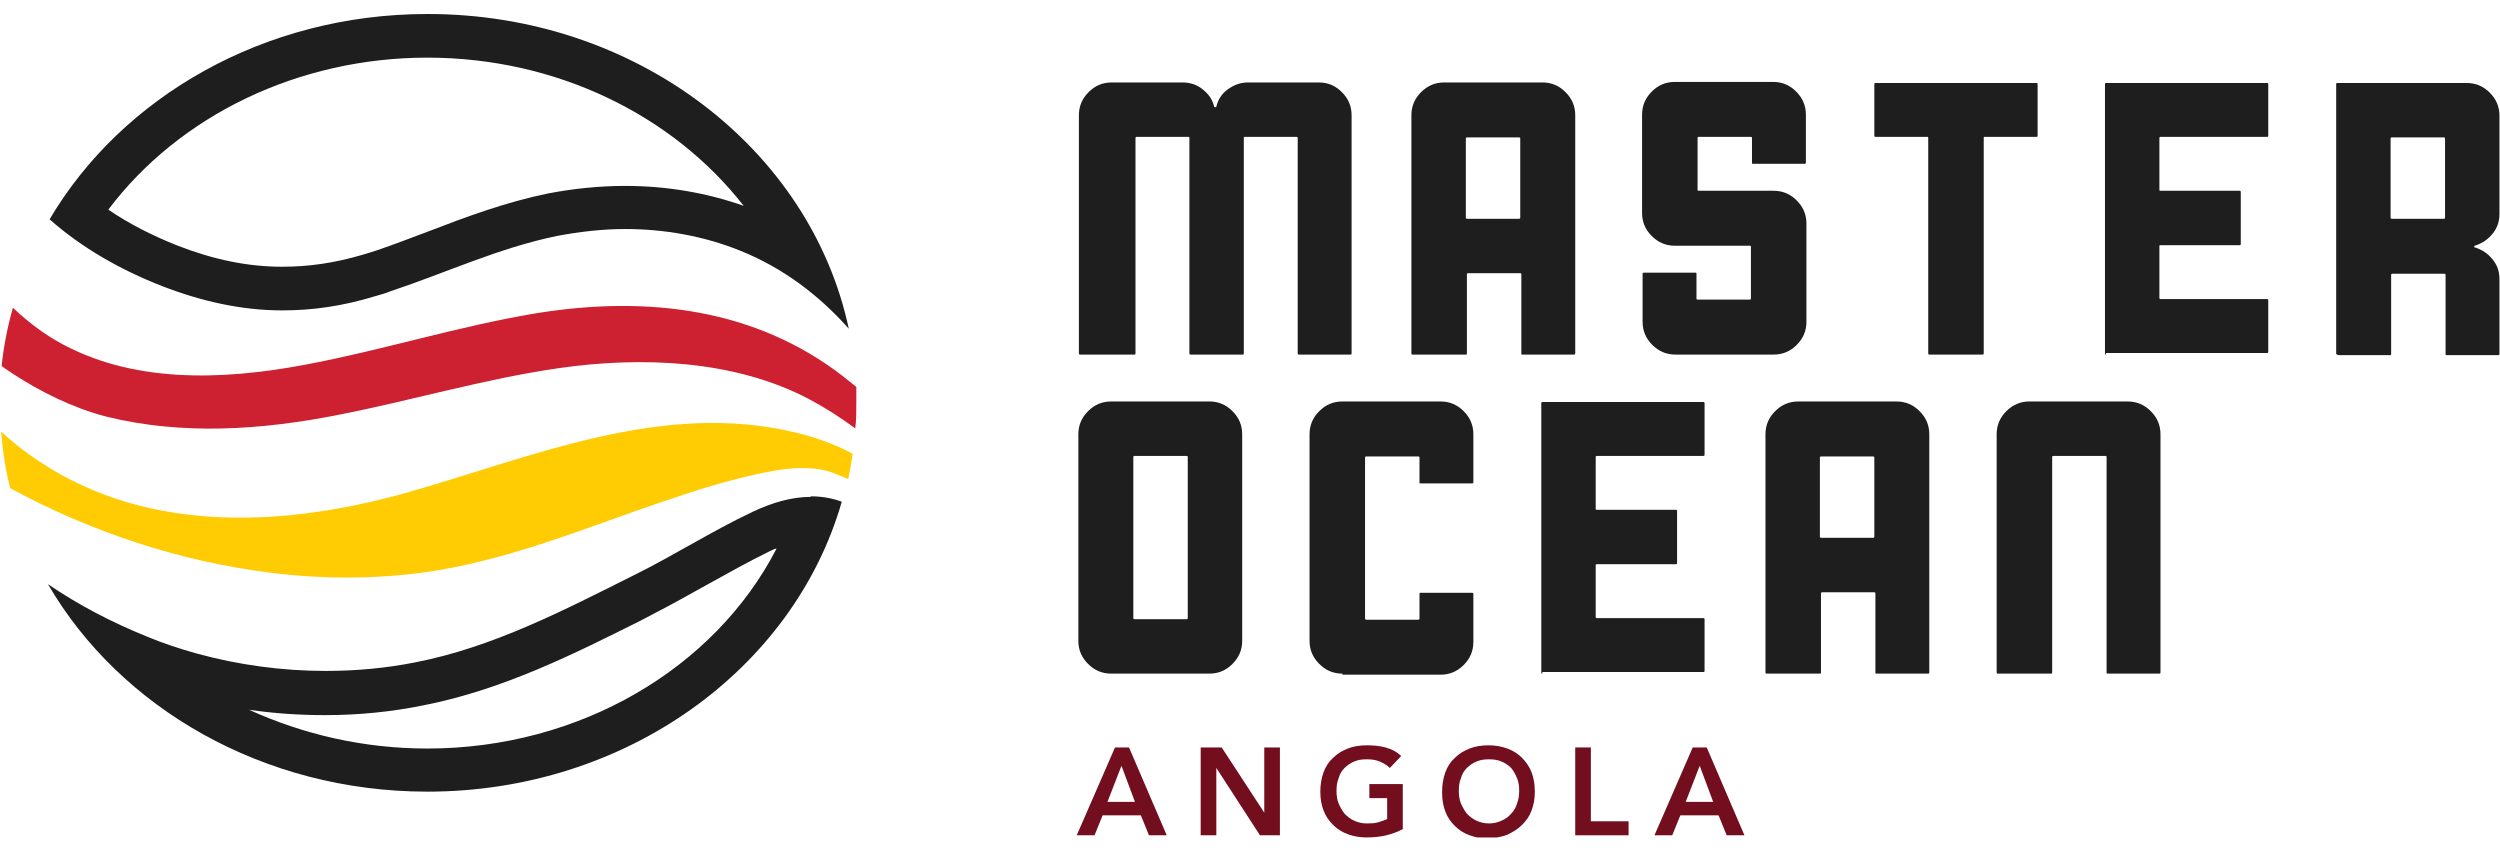 <svg width="138" height="47" viewBox="0 0 138 47" fill="none" xmlns="http://www.w3.org/2000/svg">
<g clip-path="url(#clip0_3_93)">
<path d="M59.615 19.574C59.615 19.574 59.555 19.574 59.555 19.514V6.366C59.555 5.86 59.734 5.443 60.091 5.086C60.448 4.729 60.864 4.551 61.37 4.551H65.267C65.683 4.551 66.07 4.67 66.397 4.938C66.725 5.205 66.933 5.503 67.022 5.89C67.022 5.89 67.052 5.919 67.082 5.919C67.082 5.919 67.141 5.919 67.141 5.89C67.23 5.503 67.439 5.176 67.766 4.938C68.093 4.7 68.45 4.551 68.896 4.551H72.793C73.299 4.551 73.715 4.729 74.072 5.086C74.429 5.443 74.608 5.86 74.608 6.366V19.514C74.608 19.514 74.608 19.574 74.548 19.574H71.692C71.692 19.574 71.633 19.574 71.633 19.514V7.615C71.633 7.615 71.633 7.555 71.573 7.555H68.688C68.688 7.555 68.658 7.555 68.658 7.615V19.514C68.658 19.514 68.658 19.574 68.599 19.574H65.713C65.713 19.574 65.654 19.574 65.654 19.514V7.615C65.654 7.615 65.654 7.555 65.624 7.555H62.738C62.738 7.555 62.679 7.555 62.679 7.615V19.514C62.679 19.514 62.679 19.574 62.619 19.574H59.734H59.615Z" fill="#1E1E1E"/>
<path d="M77.969 19.573C77.969 19.573 77.909 19.573 77.909 19.514V6.365C77.909 5.86 78.088 5.443 78.445 5.086C78.802 4.729 79.218 4.551 79.724 4.551H85.138C85.644 4.551 86.06 4.729 86.417 5.086C86.774 5.443 86.953 5.86 86.953 6.365V19.514C86.953 19.514 86.953 19.573 86.893 19.573H84.008C84.008 19.573 83.978 19.573 83.978 19.514V15.141C83.978 15.141 83.978 15.081 83.918 15.081H81.033C81.033 15.081 80.973 15.081 80.973 15.141V19.514C80.973 19.514 80.973 19.573 80.944 19.573H78.058H77.969ZM80.973 12.077H83.859C83.859 12.077 83.918 12.077 83.918 12.017V7.644C83.918 7.644 83.918 7.585 83.859 7.585H80.973C80.973 7.585 80.914 7.585 80.914 7.644V12.017C80.914 12.017 80.914 12.077 80.973 12.077Z" fill="#1E1E1E"/>
<path d="M92.486 19.573C91.98 19.573 91.564 19.395 91.207 19.038C90.85 18.681 90.671 18.264 90.671 17.759V15.111C90.671 15.111 90.671 15.052 90.731 15.052H93.616C93.616 15.052 93.646 15.052 93.646 15.111V16.48C93.646 16.48 93.646 16.539 93.706 16.539H96.591C96.591 16.539 96.651 16.539 96.651 16.48V13.594C96.651 13.594 96.651 13.564 96.591 13.564H92.456C91.951 13.564 91.534 13.386 91.177 13.029C90.82 12.672 90.642 12.255 90.642 11.75V6.336C90.642 5.83 90.82 5.413 91.177 5.056C91.534 4.699 91.951 4.521 92.456 4.521H97.87C98.376 4.521 98.793 4.699 99.15 5.056C99.506 5.413 99.685 5.83 99.685 6.336V8.983C99.685 8.983 99.685 9.043 99.625 9.043H96.74C96.74 9.043 96.71 9.043 96.71 8.983V7.615C96.71 7.615 96.71 7.555 96.651 7.555H93.765C93.765 7.555 93.706 7.555 93.706 7.615V10.5C93.706 10.5 93.706 10.53 93.765 10.53H97.9C98.406 10.53 98.822 10.709 99.179 11.065C99.536 11.422 99.715 11.839 99.715 12.345V17.759C99.715 18.264 99.536 18.681 99.179 19.038C98.822 19.395 98.406 19.573 97.9 19.573H92.486Z" fill="#1E1E1E"/>
<path d="M106.497 19.573C106.497 19.573 106.438 19.573 106.438 19.514V7.615C106.438 7.615 106.438 7.555 106.408 7.555H103.522C103.522 7.555 103.463 7.555 103.463 7.496V4.64C103.463 4.64 103.463 4.58 103.522 4.58H112.417C112.417 4.58 112.476 4.58 112.476 4.64V7.496C112.476 7.496 112.476 7.555 112.417 7.555H109.531C109.531 7.555 109.502 7.555 109.502 7.615V19.514C109.502 19.514 109.502 19.573 109.442 19.573H106.557H106.497Z" fill="#1E1E1E"/>
<path d="M116.254 19.573C116.254 19.573 116.195 19.573 116.195 19.514V4.64C116.195 4.64 116.195 4.58 116.254 4.58H125.149C125.149 4.58 125.208 4.58 125.208 4.64V7.496C125.208 7.496 125.208 7.555 125.149 7.555H119.259C119.259 7.555 119.199 7.555 119.199 7.615V10.5C119.199 10.5 119.199 10.53 119.259 10.53H123.632C123.632 10.53 123.691 10.53 123.691 10.589V13.475C123.691 13.475 123.691 13.535 123.632 13.535H119.259C119.259 13.535 119.199 13.535 119.199 13.564V16.45C119.199 16.45 119.199 16.509 119.259 16.509H125.149C125.149 16.509 125.208 16.509 125.208 16.569V19.425C125.208 19.425 125.208 19.484 125.149 19.484H116.254V19.573Z" fill="#1E1E1E"/>
<path d="M129.016 19.573C129.016 19.573 128.957 19.573 128.957 19.514V4.64C128.957 4.64 128.957 4.58 129.016 4.58H136.156C136.661 4.58 137.078 4.759 137.435 5.116C137.792 5.473 137.97 5.889 137.97 6.395V11.809C137.97 12.226 137.851 12.583 137.584 12.91C137.316 13.237 136.989 13.445 136.602 13.564C136.602 13.564 136.572 13.594 136.572 13.624C136.572 13.624 136.572 13.654 136.602 13.654C136.989 13.773 137.316 13.981 137.584 14.308C137.851 14.635 137.97 14.992 137.97 15.409V19.544C137.97 19.544 137.97 19.603 137.911 19.603H135.025C135.025 19.603 134.996 19.603 134.996 19.544V15.171C134.996 15.171 134.996 15.111 134.936 15.111H132.051C132.051 15.111 131.991 15.111 131.991 15.171V19.544C131.991 19.544 131.991 19.603 131.961 19.603H129.076L129.016 19.573ZM132.021 12.077H134.906C134.906 12.077 134.966 12.077 134.966 12.017V7.644C134.966 7.644 134.966 7.585 134.906 7.585H132.021C132.021 7.585 131.961 7.585 131.961 7.644V12.017C131.961 12.017 131.961 12.077 132.021 12.077Z" fill="#1E1E1E"/>
<path d="M61.34 37.184C60.834 37.184 60.418 37.005 60.061 36.648C59.704 36.291 59.525 35.875 59.525 35.369V23.976C59.525 23.47 59.704 23.054 60.061 22.697C60.418 22.34 60.834 22.161 61.34 22.161H66.754C67.26 22.161 67.676 22.34 68.033 22.697C68.39 23.054 68.569 23.47 68.569 23.976V35.369C68.569 35.875 68.39 36.291 68.033 36.648C67.676 37.005 67.26 37.184 66.754 37.184H61.34ZM62.619 34.179H65.505C65.505 34.179 65.564 34.179 65.564 34.12V25.225C65.564 25.225 65.564 25.166 65.505 25.166H62.619C62.619 25.166 62.56 25.166 62.56 25.225V34.12C62.56 34.12 62.56 34.179 62.619 34.179Z" fill="#1E1E1E"/>
<path d="M74.102 37.184C73.596 37.184 73.18 37.005 72.823 36.648C72.466 36.291 72.287 35.875 72.287 35.369V23.976C72.287 23.47 72.466 23.054 72.823 22.697C73.18 22.34 73.596 22.161 74.102 22.161H79.516C80.022 22.161 80.438 22.34 80.795 22.697C81.152 23.054 81.33 23.47 81.33 23.976V26.623C81.33 26.623 81.33 26.683 81.271 26.683H78.385C78.385 26.683 78.356 26.683 78.356 26.623V25.255C78.356 25.255 78.356 25.196 78.296 25.196H75.411C75.411 25.196 75.351 25.196 75.351 25.255V34.15C75.351 34.15 75.351 34.209 75.411 34.209H78.296C78.296 34.209 78.356 34.209 78.356 34.15V32.781C78.356 32.781 78.356 32.722 78.385 32.722H81.271C81.271 32.722 81.33 32.722 81.33 32.781V35.429C81.33 35.935 81.152 36.351 80.795 36.708C80.438 37.065 80.022 37.243 79.516 37.243H74.102V37.184Z" fill="#1E1E1E"/>
<path d="M85.138 37.184C85.138 37.184 85.079 37.184 85.079 37.124V22.251C85.079 22.251 85.079 22.191 85.138 22.191H94.033C94.033 22.191 94.092 22.191 94.092 22.251V25.106C94.092 25.106 94.092 25.166 94.033 25.166H88.143C88.143 25.166 88.083 25.166 88.083 25.225V28.111C88.083 28.111 88.083 28.141 88.143 28.141H92.516C92.516 28.141 92.575 28.141 92.575 28.2V31.086C92.575 31.086 92.575 31.145 92.516 31.145H88.143C88.143 31.145 88.083 31.145 88.083 31.175V34.06C88.083 34.06 88.083 34.12 88.143 34.12H94.033C94.033 34.12 94.092 34.12 94.092 34.179V37.035C94.092 37.035 94.092 37.095 94.033 37.095H85.138V37.184Z" fill="#1E1E1E"/>
<path d="M97.513 37.184C97.513 37.184 97.454 37.184 97.454 37.124V23.976C97.454 23.47 97.632 23.054 97.989 22.697C98.346 22.34 98.763 22.161 99.268 22.161H104.682C105.188 22.161 105.605 22.34 105.962 22.697C106.319 23.054 106.497 23.47 106.497 23.976V37.124C106.497 37.124 106.497 37.184 106.438 37.184H103.552C103.552 37.184 103.522 37.184 103.522 37.124V32.752C103.522 32.752 103.522 32.692 103.463 32.692H100.577C100.577 32.692 100.518 32.692 100.518 32.752V37.124C100.518 37.124 100.518 37.184 100.488 37.184H97.603H97.513ZM100.518 29.688H103.403C103.403 29.688 103.463 29.688 103.463 29.628V25.255C103.463 25.255 103.463 25.196 103.403 25.196H100.518C100.518 25.196 100.458 25.196 100.458 25.255V29.628C100.458 29.628 100.458 29.688 100.518 29.688Z" fill="#1E1E1E"/>
<path d="M110.275 37.184C110.275 37.184 110.215 37.184 110.215 37.124V23.976C110.215 23.47 110.394 23.054 110.751 22.697C111.108 22.34 111.524 22.161 112.03 22.161H117.444C117.95 22.161 118.366 22.34 118.723 22.697C119.08 23.054 119.259 23.47 119.259 23.976V37.124C119.259 37.124 119.259 37.184 119.199 37.184H116.314C116.314 37.184 116.284 37.184 116.284 37.124V25.225C116.284 25.225 116.284 25.166 116.225 25.166H113.339C113.339 25.166 113.28 25.166 113.28 25.225V37.124C113.28 37.124 113.28 37.184 113.25 37.184H110.364H110.275Z" fill="#1E1E1E"/>
<path d="M61.578 41.259H62.322L64.404 46.108H63.422L62.976 45.008H60.864L60.418 46.108H59.436L61.548 41.259H61.578ZM62.649 44.264L61.905 42.271L61.132 44.264H62.649Z" fill="#720E1E"/>
<path d="M66.308 41.259H67.438L69.788 44.859V41.259H70.651V46.108H69.55L67.141 42.39V46.108H66.278V41.259H66.308Z" fill="#720E1E"/>
<path d="M77.463 45.751C76.868 46.079 76.184 46.227 75.44 46.227C75.054 46.227 74.727 46.168 74.399 46.049C74.072 45.93 73.804 45.751 73.596 45.543C73.358 45.305 73.18 45.067 73.061 44.74C72.942 44.443 72.882 44.086 72.882 43.699C72.882 43.312 72.942 42.955 73.061 42.628C73.18 42.301 73.358 42.033 73.596 41.825C73.834 41.587 74.102 41.438 74.399 41.319C74.697 41.2 75.054 41.141 75.44 41.141C75.827 41.141 76.154 41.17 76.482 41.26C76.809 41.349 77.106 41.497 77.344 41.735L76.72 42.39C76.571 42.241 76.363 42.122 76.154 42.033C75.946 41.944 75.708 41.914 75.44 41.914C75.173 41.914 74.964 41.944 74.756 42.033C74.548 42.122 74.37 42.241 74.221 42.39C74.072 42.539 73.953 42.717 73.894 42.955C73.804 43.163 73.775 43.401 73.775 43.639C73.775 43.907 73.804 44.145 73.894 44.353C73.983 44.562 74.102 44.77 74.221 44.918C74.37 45.067 74.548 45.216 74.756 45.305C74.964 45.394 75.173 45.454 75.44 45.454C75.649 45.454 75.857 45.454 76.065 45.394C76.273 45.335 76.422 45.275 76.571 45.216V44.056H75.589V43.282H77.433V45.751H77.463Z" fill="#720E1E"/>
<path d="M79.605 43.699C79.605 43.312 79.665 42.955 79.784 42.628C79.903 42.301 80.081 42.033 80.319 41.825C80.557 41.587 80.825 41.438 81.122 41.319C81.42 41.2 81.777 41.141 82.163 41.141C82.55 41.141 82.877 41.2 83.205 41.319C83.532 41.438 83.8 41.616 84.008 41.825C84.246 42.063 84.424 42.33 84.543 42.628C84.662 42.955 84.722 43.282 84.722 43.699C84.722 44.115 84.662 44.413 84.543 44.74C84.424 45.067 84.246 45.305 84.008 45.543C83.77 45.781 83.502 45.93 83.205 46.079C82.877 46.198 82.55 46.257 82.163 46.287C81.777 46.287 81.45 46.227 81.122 46.108C80.795 45.989 80.527 45.811 80.319 45.603C80.081 45.365 79.903 45.127 79.784 44.799C79.665 44.502 79.605 44.145 79.605 43.758V43.699ZM80.527 43.639C80.527 43.907 80.557 44.145 80.646 44.353C80.736 44.562 80.855 44.77 80.974 44.918C81.122 45.067 81.301 45.216 81.509 45.305C81.717 45.394 81.925 45.454 82.193 45.454C82.461 45.454 82.669 45.394 82.877 45.305C83.086 45.216 83.264 45.097 83.413 44.918C83.562 44.77 83.681 44.562 83.74 44.353C83.829 44.145 83.859 43.877 83.859 43.639C83.859 43.401 83.829 43.163 83.74 42.955C83.651 42.747 83.562 42.568 83.413 42.39C83.264 42.241 83.086 42.122 82.877 42.033C82.669 41.944 82.431 41.914 82.193 41.914C81.955 41.914 81.717 41.944 81.509 42.033C81.301 42.122 81.122 42.241 80.974 42.39C80.825 42.539 80.706 42.717 80.646 42.955C80.557 43.163 80.527 43.401 80.527 43.639Z" fill="#720E1E"/>
<path d="M86.953 41.259H87.815V45.335H89.898V46.108H86.953V41.259Z" fill="#720E1E"/>
<path d="M93.467 41.259H94.211L96.293 46.108H95.312L94.866 45.008H92.754L92.307 46.108H91.326L93.438 41.259H93.467ZM94.568 44.264L93.824 42.271L93.051 44.264H94.568Z" fill="#720E1E"/>
<path d="M23.59 3.182C30.729 3.182 37.155 6.365 41.052 11.363C39.029 10.649 36.828 10.262 34.507 10.262C33.08 10.262 31.652 10.411 30.253 10.679C27.933 11.155 25.762 11.958 23.679 12.761C22.727 13.118 21.805 13.475 20.853 13.802C20.585 13.892 20.288 13.981 19.991 14.07C18.473 14.516 17.045 14.724 15.588 14.724C13.684 14.724 11.81 14.338 9.817 13.564C8.389 12.999 7.11 12.345 5.979 11.571C9.906 6.365 16.48 3.182 23.59 3.182ZM23.59 0.773C14.576 0.773 6.723 5.354 2.737 12.107C4.522 13.683 6.663 14.903 8.954 15.795C11.185 16.658 13.386 17.134 15.588 17.134C17.254 17.134 18.919 16.896 20.675 16.36C21.002 16.271 21.299 16.182 21.597 16.063C24.631 15.052 27.546 13.683 30.729 13.029C31.979 12.791 33.258 12.642 34.507 12.642C36.679 12.642 38.851 13.029 40.844 13.832C43.224 14.784 45.217 16.301 46.853 18.145C44.741 8.239 35.132 0.773 23.62 0.773L23.59 0.773Z" fill="#1E1E1E"/>
<path d="M47.269 22.251C47.269 22.727 47.269 23.203 47.21 23.649C46.407 23.054 45.574 22.518 44.681 22.042C40.576 19.871 35.459 19.663 30.878 20.317C26.743 20.912 22.757 22.102 18.652 22.905C14.428 23.738 10.055 24.035 5.86 22.994C4.016 22.518 2.231 21.626 0.684 20.614C0.476 20.466 0.268 20.347 0.089 20.198C0.208 19.097 0.417 18.026 0.714 16.985C1.428 17.669 2.231 18.294 3.094 18.8C7.199 21.18 12.226 21.001 16.808 20.139C21.121 19.335 25.316 17.997 29.659 17.283C35.787 16.301 41.706 17.045 46.526 20.763C46.764 20.971 47.031 21.15 47.269 21.358C47.269 21.656 47.269 21.953 47.269 22.251Z" fill="#CD2031"/>
<path d="M47.061 25.077C47.002 25.553 46.912 25.999 46.823 26.445C46.555 26.326 46.258 26.207 45.96 26.088C44.324 25.523 42.361 26.029 40.755 26.415C38.851 26.891 37.006 27.546 35.192 28.171C31.414 29.509 27.666 30.967 23.649 31.562C20.794 31.978 17.849 31.978 14.993 31.621C9.876 30.997 4.968 29.331 0.565 26.951C0.298 25.939 0.149 24.898 0.06 23.827C0.387 24.125 0.714 24.392 1.041 24.66C4.016 26.981 7.407 28.141 10.947 28.468C14.695 28.825 18.622 28.26 22.37 27.218C29.331 25.255 36.53 22.072 43.967 23.887C45.068 24.154 46.139 24.541 47.121 25.077H47.061Z" fill="#FFCC04"/>
<path d="M42.867 30.282C39.446 36.916 31.979 41.319 23.59 41.319C20.08 41.319 16.748 40.545 13.743 39.177C15.142 39.385 16.54 39.475 17.938 39.475C19.782 39.475 21.597 39.296 23.352 38.939C27.755 38.077 31.652 36.113 35.4 34.239L35.965 33.941C37.006 33.406 38.018 32.841 39.029 32.276C40.219 31.621 41.32 30.997 42.48 30.431C42.599 30.372 42.718 30.312 42.837 30.282M44.77 27.427C43.729 27.427 42.658 27.724 41.528 28.26C39.267 29.331 37.185 30.669 34.954 31.77C31.146 33.674 27.219 35.726 22.936 36.559C21.299 36.886 19.634 37.035 17.968 37.035C15.588 37.035 13.178 36.708 10.888 36.083C9.936 35.816 9.014 35.518 8.091 35.131C6.188 34.358 4.343 33.406 2.648 32.246C6.604 39.058 14.517 43.699 23.59 43.699C34.567 43.699 43.819 36.916 46.466 27.695C45.901 27.486 45.336 27.397 44.741 27.397L44.77 27.427Z" fill="#1E1E1E"/>
</g>
<defs>
<clipPath id="clip0_3_93">
<rect width="138" height="45.455" fill="white" transform="translate(0 0.773)"/>
</clipPath>
</defs>
</svg>
